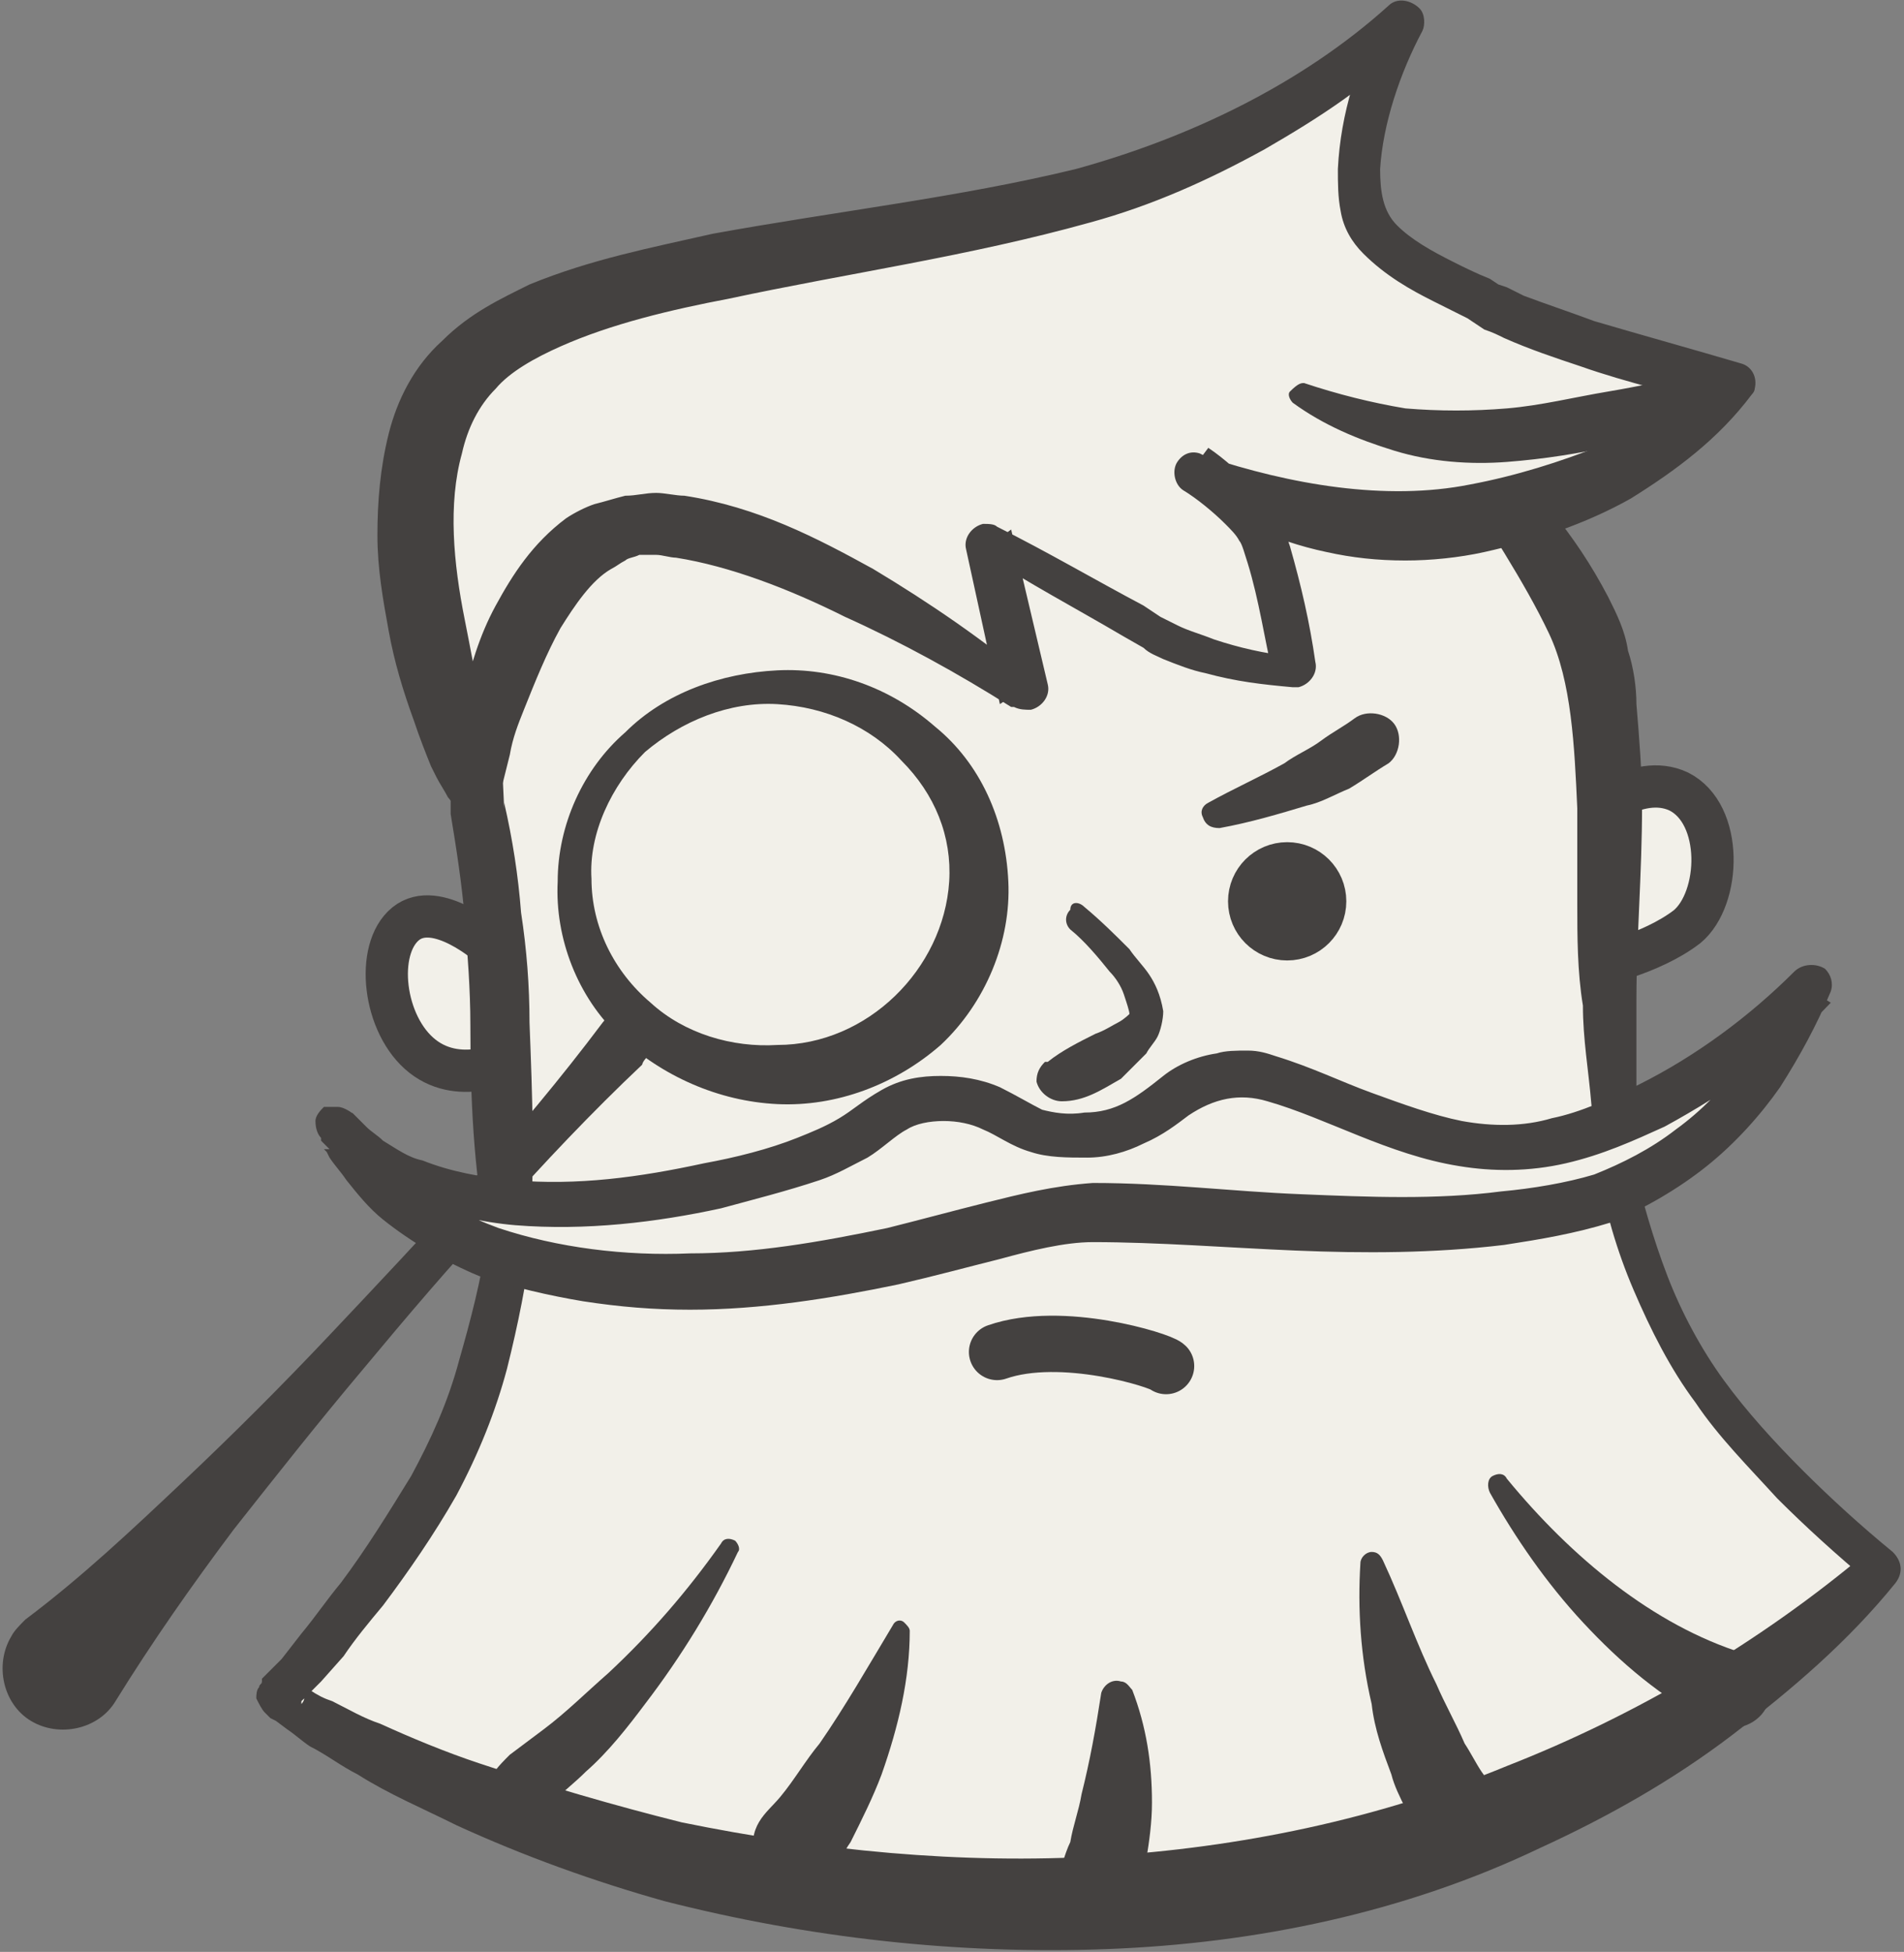 <?xml version="1.0" encoding="utf-8"?>
<!-- Generator: Adobe Illustrator 22.0.1, SVG Export Plug-In . SVG Version: 6.00 Build 0)  -->
<svg version="1.1" id="Layer_1" xmlns="http://www.w3.org/2000/svg" xmlns:xlink="http://www.w3.org/1999/xlink" x="0px" y="0px"
	 viewBox="0 0 67.6 69.3" style="enable-background:new 0 0 67.6 69.3;" xml:space="preserve">
<rect x="0" y="0" width="67.6" height="69.3" fill="#808080" stroke="none"/>
<style type="text/css">
	.st0{fill:#F2F0E9;stroke:#444140;stroke-width:1.5;stroke-linejoin:round;stroke-miterlimit:10;}
	.st1{fill:#F2F0E9;}
	.st2{fill:#444140;}
	.st3{fill:#FFAE3C;stroke:#444140;stroke-width:2;stroke-linecap:round;stroke-linejoin:round;stroke-miterlimit:10;}
	.st4{fill:#FFAE3C;}
	.st5{fill:#444140;stroke:#444140;stroke-width:2;stroke-linejoin:round;stroke-miterlimit:10;}
</style>
<g>
	<path class="st0" d="M17.4,33.6c0,0-1.9-1.7-3-0.8c-1.1,0.9-0.8,3.6,0.6,4.7s3.2,0.1,3.2,0.1L17.4,33.6z"/>
	<path class="st0" d="M56.4,29c0,0,1.7-1.6,3.2-0.9c1.6,0.8,1.5,3.8,0.3,4.8c-1.3,1-3.3,1.4-3.3,1.4L56.4,29z"/>
</g>
<g>
	<path class="st1" d="M57.6,42.5c0,0-0.6-5.6-0.5-9.3s0.3-7.9-0.6-10.4s-4.4-6.6-4.4-6.6l-13.5-2.7l-14.8,2.3l-7.1,6.5l0.1,6.5
		c0,0,0.5,2.6,0.8,5.9S18,44,18,44L57.6,42.5z"/>
	<path class="st2" d="M57.1,42c-0.1,0.1-0.2,0.3-0.2,0.4c0,0.1,0,0.1,0,0.1l0,0l0-0.1l0-0.2l-0.1-0.4l-0.1-0.9l-0.2-1.7
		c-0.1-1.2-0.3-2.3-0.3-3.5C56,34.5,56,33.2,56,32.1c0-1.1,0-2.3,0-3.4c-0.1-2.2-0.2-4.5-1-6.2c-0.9-1.9-2.2-3.8-3.4-5.8l0,0L52,17
		l-13.5-2.7l0.3,0L24,16.5l0.4-0.2l-7.1,6.5l0,0l0.2-0.6c0.2,2.2,0.3,4.3,0.4,6.5l0-0.2c0.3,1.3,0.5,2.6,0.6,3.9
		c0.2,1.3,0.3,2.6,0.3,3.9c0.1,2.6,0.2,5.1,0,7.7l0,0L18,43.2C31,42.7,44,42.4,57.1,42z M58.2,43c-13.3,0.6-26.8,1.3-40.2,1.8
		l-0.7,0L17.3,44l0,0c-0.5-2.5-0.6-5.1-0.6-7.6c0-1.3-0.1-2.5-0.2-3.8c-0.1-1.2-0.3-2.5-0.5-3.7l0-0.1l0-0.1c0-2.2,0-4.3,0.1-6.5
		l0-0.4l0.2-0.2l0,0l7.1-6.5l0.2-0.2l0.2,0l14.7-2.2l0.1,0l0.1,0l13.5,2.7l0.2,0l0.2,0.2l0,0c1.8,1.6,3.3,3.3,4.5,5.6
		c0.3,0.6,0.6,1.2,0.7,1.9c0.2,0.6,0.3,1.3,0.3,1.9c0.1,1.2,0.2,2.4,0.2,3.6c0,2.4-0.2,4.7-0.2,6.9c0,1.1,0,2.3,0,3.4l0.1,1.7l0,0.9
		l0,0.4l0,0.2l0,0.1l0,0.1C58.4,42.6,58.3,42.9,58.2,43z"/>
</g>
<g>
	<path class="st1" d="M9.9,60.2c0,0,10.3,7.8,28.3,7.5s28.7-12,28.7-12s-4.2-3.3-6.5-6.8s-3-7.5-3-7.5h-19L18,44
		c0,0-0.6,5.2-2.8,8.9S9.9,60.2,9.9,60.2z"/>
	<path class="st2" d="M10.6,60.2c0-0.1,0-0.3-0.1-0.4c0,0,0,0-0.1-0.1l0,0l0,0l0.2,0.1l0.4,0.2c0.3,0.2,0.5,0.3,0.8,0.4
		c0.6,0.3,1.1,0.6,1.7,0.8c1.1,0.5,2.3,1,3.5,1.4c2.4,0.8,4.8,1.5,7.2,2.1c4.9,1,9.9,1.5,14.9,1.2c4.9-0.3,9.8-1.3,14.4-3.2
		c4.6-1.8,9-4.4,12.8-7.6l0,0l0.1,1.1c-1.2-1-2.3-2-3.3-3c-1-1.1-2.1-2.2-2.9-3.4c-0.9-1.2-1.6-2.6-2.2-4c-0.6-1.4-1-2.8-1.3-4.4
		l0.7,0.6h-19l0.1,0l-20.3,2.6l0,0l0.7-0.7c-0.2,1.6-0.5,3.1-0.9,4.7c-0.4,1.5-1,3-1.8,4.5c-0.8,1.4-1.7,2.7-2.6,3.9
		c-0.5,0.6-1,1.2-1.4,1.8l-0.8,0.9l-0.4,0.4l-0.2,0.2l-0.1,0.1l0,0.1l0,0c0,0,0.1-0.1,0.1-0.2C10.6,60.4,10.6,60.3,10.6,60.2z
		 M9.1,60.3c0-0.1,0-0.3,0.1-0.4c0-0.1,0.1-0.1,0.1-0.2l0,0l0-0.1l0.1-0.1l0.2-0.2l0.4-0.4l0.7-0.9c0.5-0.6,0.9-1.2,1.4-1.8
		c0.9-1.2,1.7-2.5,2.5-3.8c0.7-1.3,1.3-2.6,1.7-4.1c0.4-1.4,0.8-2.9,1-4.4l0,0c0.1-0.3,0.3-0.6,0.6-0.6l0,0l20.3-2.6
		c0,0,0.1,0,0.1,0h19c0.4,0,0.7,0.3,0.7,0.6l0,0c0.3,1.3,0.7,2.7,1.2,4c0.5,1.3,1.2,2.6,2,3.7c0.8,1.1,1.8,2.2,2.8,3.2
		c1,1,2.1,2,3.2,2.9c0.3,0.3,0.4,0.7,0.1,1.1l0,0l0,0l0,0c-1.7,2.1-3.7,3.8-5.8,5.4c-2.1,1.6-4.4,2.9-6.8,4
		c-4.8,2.3-10.1,3.4-15.4,3.6c-5.3,0.2-10.6-0.4-15.7-1.7c-2.5-0.7-5-1.6-7.4-2.7c-1.2-0.6-2.4-1.1-3.5-1.8c-0.6-0.3-1.1-0.7-1.7-1
		c-0.3-0.2-0.5-0.4-0.8-0.6l-0.4-0.3L9.6,61l-0.2-0.2C9.3,60.7,9.2,60.5,9.1,60.3z"/>
</g>
<g>
	<path class="st2" d="M17.2,63.6c0.2-0.6,0.5-0.9,0.9-1.3c0.4-0.3,0.8-0.6,1.2-0.9c0.8-0.6,1.5-1.3,2.3-2c1.5-1.4,2.8-2.9,4-4.6
		c0.1-0.2,0.3-0.2,0.5-0.1c0.1,0.1,0.2,0.3,0.1,0.4c-0.9,1.9-2,3.7-3.3,5.4c-0.6,0.8-1.3,1.7-2.1,2.4c-0.4,0.4-0.8,0.7-1.2,1.1
		c-0.4,0.3-0.9,0.6-1.5,0.7c-0.5,0-0.9-0.4-0.9-0.9C17.2,63.9,17.2,63.8,17.2,63.6L17.2,63.6z"/>
</g>
<g>
	<path class="st2" d="M26.8,66.1c-0.3-1.3,0.4-1.7,0.9-2.3c0.5-0.6,0.9-1.3,1.4-1.9c0.9-1.3,1.7-2.7,2.6-4.2
		c0.1-0.2,0.3-0.2,0.4-0.1c0.1,0.1,0.2,0.2,0.2,0.3c0,1.7-0.4,3.4-1,5.1c-0.3,0.8-0.7,1.6-1.1,2.4c-0.5,0.7-0.7,1.7-2,1.7
		C27.4,67.1,26.9,66.7,26.8,66.1L26.8,66.1z"/>
</g>
<g>
	<path class="st2" d="M38.1,67.3c-0.5-0.5-0.5-0.8-0.4-1.1c0.1-0.3,0.2-0.6,0.3-0.8c0.1-0.6,0.3-1.1,0.4-1.7
		c0.3-1.2,0.5-2.3,0.7-3.6l0,0c0.1-0.3,0.4-0.5,0.7-0.4c0.2,0,0.3,0.2,0.4,0.3c0.5,1.3,0.7,2.6,0.7,4c0,0.7-0.1,1.4-0.2,2
		c-0.1,0.3-0.1,0.7-0.2,1c-0.1,0.3-0.2,0.6-1,0.8C39.1,67.9,38.6,67.7,38.1,67.3L38.1,67.3z"/>
</g>
<g>
	<path class="st2" d="M51.2,65c-0.9,0.1-1.1-0.4-1.3-0.8c-0.2-0.4-0.4-0.8-0.5-1.2c-0.3-0.8-0.6-1.6-0.7-2.5c-0.4-1.7-0.5-3.4-0.4-5
		c0-0.2,0.2-0.4,0.4-0.4c0.2,0,0.3,0.1,0.4,0.3c0.7,1.5,1.2,3,1.9,4.4c0.3,0.7,0.7,1.4,1,2.1c0.2,0.3,0.4,0.7,0.6,1
		c0.2,0.3,0.5,0.5,0,1.3l-0.1,0.1C52.2,64.7,51.7,64.9,51.2,65z"/>
</g>
<g>
	<path class="st2" d="M60.8,61.2c-1.8-0.9-3.3-2.2-4.6-3.6c-1.3-1.4-2.4-3-3.3-4.6c-0.1-0.2-0.1-0.5,0.1-0.6
		c0.2-0.1,0.4-0.1,0.5,0.1c2.3,2.8,5.2,5.2,8.4,6.2c0.7,0.2,1.1,1,0.9,1.7c-0.2,0.7-1,1.1-1.7,0.9C61,61.2,60.9,61.2,60.8,61.2
		L60.8,61.2z"/>
</g>
<path class="st3" d="M35.4,48c2.3-0.8,5.8,0.3,6,0.5"/>
<g>
	<line class="st4" x1="22" y1="37.1" x2="2.4" y2="59"/>
	<path class="st2" d="M22.8,37.8c-1.8,1.7-3.5,3.5-5.1,5.3c-1.7,1.8-3.3,3.7-4.8,5.5c-1.6,1.9-3.1,3.8-4.6,5.7c-1.5,2-2.9,4-4.2,6.1
		c-0.6,1-2,1.3-3,0.7c-1-0.6-1.3-2-0.7-3c0.1-0.2,0.3-0.4,0.5-0.6c2-1.5,3.8-3.2,5.6-4.9c1.8-1.7,3.5-3.4,5.2-5.2
		c1.7-1.8,3.4-3.6,5-5.4c1.6-1.8,3.2-3.7,4.7-5.7c0.3-0.4,1-0.5,1.4-0.2c0.4,0.3,0.5,1,0.2,1.4C22.8,37.7,22.8,37.8,22.8,37.8z"/>
</g>
<g>
	<path class="st2" d="M38.5,32.2c0.6,0.5,1.1,1,1.6,1.5c0.2,0.3,0.5,0.6,0.7,0.9c0.2,0.3,0.4,0.7,0.5,1.3c0,0.3-0.1,0.7-0.2,0.9
		c-0.1,0.2-0.3,0.4-0.4,0.6c-0.3,0.3-0.6,0.6-0.9,0.9c-0.7,0.4-1.3,0.8-2.1,0.8c-0.4,0-0.8-0.3-0.9-0.7c0-0.3,0.1-0.5,0.3-0.7l0.1,0
		c0.5-0.4,1.1-0.7,1.7-1c0.3-0.1,0.6-0.3,0.8-0.4c0.2-0.1,0.4-0.3,0.4-0.3c0-0.1-0.1-0.4-0.2-0.7c-0.1-0.3-0.3-0.6-0.5-0.8
		c-0.4-0.5-0.9-1.1-1.4-1.5l0,0c-0.2-0.2-0.2-0.5,0-0.7C38,32,38.3,32,38.5,32.2z"/>
</g>
<circle class="st5" cx="45.7" cy="32" r="1.1"/>
<g>
	<path class="st2" d="M42.9,28.5c0.9-0.5,1.8-0.9,2.7-1.4c0.4-0.3,0.9-0.5,1.3-0.8c0.4-0.3,0.8-0.5,1.2-0.8c0.4-0.3,1.1-0.2,1.4,0.2
		c0.3,0.4,0.2,1.1-0.2,1.4l0,0c-0.5,0.3-0.9,0.6-1.4,0.9c-0.5,0.2-1,0.5-1.5,0.6c-1,0.3-2,0.6-3.1,0.8c-0.3,0-0.5-0.1-0.6-0.4
		C42.6,28.8,42.7,28.6,42.9,28.5z"/>
</g>
<g>
	<path class="st1" d="M11.9,39.9c0,0,2.8,4,11.5,2.6s7-3.2,9.7-3.4c2.7-0.3,2.6,1.4,5.3,1.3s2.9-2,5.4-2.2c2.6-0.2,7,3.8,12.1,2.3
		c5.1-1.6,8.4-5.3,8.4-5.3s-2.4,6.4-8.5,7.8c-5.9,1.3-13.9,0-17.2,0.2c-3.3,0.2-9.1,2.9-16,2.4S13.7,42.4,11.9,39.9z"/>
	<path class="st2" d="M12.3,40.5c0.1-0.1,0.3-0.2,0.3-0.5c0-0.3-0.1-0.5-0.1-0.5l0,0l0.1,0.1l0.1,0.1c0.1,0.1,0.2,0.2,0.3,0.3
		c0.2,0.2,0.4,0.3,0.6,0.5c0.5,0.3,0.9,0.6,1.4,0.7c1,0.4,2.1,0.6,3.2,0.7c2.3,0.2,4.5-0.1,6.8-0.6c1.1-0.2,2.3-0.5,3.3-0.9
		c0.5-0.2,1-0.4,1.5-0.7c0.5-0.3,0.8-0.6,1.5-1c0.7-0.4,1.4-0.5,2.1-0.5c0.7,0,1.4,0.1,2.1,0.4c0.6,0.3,1.1,0.6,1.5,0.8
		c0.4,0.1,0.9,0.2,1.5,0.1c1.1,0,1.8-0.5,2.8-1.3c0.5-0.4,1.2-0.7,1.9-0.8c0.3-0.1,0.7-0.1,1.1-0.1c0.4,0,0.7,0.1,1,0.2
		c1.3,0.4,2.3,0.9,3.4,1.3c1.1,0.4,2.2,0.8,3.2,1c1.1,0.2,2.2,0.2,3.2-0.1c1-0.2,2.1-0.7,3.1-1.2c2-1,3.9-2.4,5.5-4l0,0
		c0.3-0.3,0.8-0.3,1.1-0.1c0.2,0.2,0.3,0.5,0.2,0.8c-0.5,1.2-1.1,2.3-1.8,3.4c-0.7,1-1.6,2-2.6,2.8c-1,0.8-2.2,1.5-3.4,2
		c-1.3,0.4-2.5,0.6-3.8,0.8c-2.5,0.3-5,0.3-7.4,0.2c-2.4-0.1-4.9-0.3-7.2-0.3c-1,0-2.2,0.3-3.3,0.6c-1.2,0.3-2.3,0.6-3.6,0.9
		c-2.4,0.5-4.9,0.9-7.4,0.9c-1.3,0-2.5-0.1-3.8-0.3c-1.2-0.2-2.5-0.5-3.7-0.9c-1.2-0.5-2.4-1.2-3.4-2c-0.5-0.4-0.9-0.9-1.3-1.4
		c-0.2-0.3-0.4-0.5-0.6-0.8l-0.1-0.2l-0.1-0.1c0,0,0,0,0.1,0c0.1,0,0.2,0,0.4,0C12.2,40.8,12.3,40.7,12.3,40.5z M11.5,39.3
		c0.1,0,0.3,0,0.5,0c0.2,0,0.5,0.2,0.6,0.3c0.1,0.1,0.1,0.2,0.2,0.2l0.1,0.1l0.1,0.2c0.2,0.2,0.4,0.4,0.6,0.7
		c0.4,0.4,0.8,0.8,1.2,1.2c0.9,0.7,1.8,1.2,2.9,1.6c2.1,0.7,4.5,1,6.8,0.9c2.3,0,4.6-0.4,7-0.9c1.2-0.3,2.3-0.6,3.5-0.9
		c1.2-0.3,2.4-0.6,3.8-0.7c2.6,0,4.9,0.3,7.4,0.4c2.4,0.1,4.8,0.2,7.1-0.1c1.1-0.1,2.3-0.3,3.3-0.6c1-0.4,2-0.9,2.9-1.6
		c1.8-1.3,3.2-3.3,4.2-5.3l1.3,0.8l0,0c-1.7,1.8-3.7,3.2-5.9,4.4c-1.1,0.5-2.2,1-3.5,1.3c-1.3,0.3-2.6,0.3-3.8,0.1
		c-2.5-0.4-4.7-1.7-6.8-2.3c-1-0.3-1.9-0.1-2.8,0.5c-0.4,0.3-0.9,0.7-1.6,1c-0.6,0.3-1.3,0.5-2,0.5c-0.7,0-1.4,0-2-0.2
		c-0.7-0.2-1.2-0.6-1.7-0.8c-0.4-0.2-0.9-0.3-1.4-0.3c-0.5,0-1,0.1-1.3,0.3c-0.4,0.2-0.9,0.7-1.4,1c-0.6,0.3-1.1,0.6-1.7,0.8
		c-1.2,0.4-2.4,0.7-3.5,1c-2.3,0.5-4.8,0.8-7.3,0.6c-1.2-0.1-2.5-0.4-3.7-0.9c-0.6-0.2-1.2-0.5-1.7-0.9c-0.3-0.2-0.5-0.4-0.8-0.6
		c-0.1-0.1-0.2-0.2-0.4-0.3l-0.2-0.2l-0.1-0.1l0-0.1c-0.1-0.1-0.2-0.3-0.2-0.6C11.2,39.6,11.4,39.4,11.5,39.3z"/>
</g>
<g>
	<path class="st1" d="M16.8,28.5c0,0,1.1-9,5.8-9.8s13.9,6,13.9,6l-1.3-5.5c0,0,3.8,2.1,5.8,3.3s5,1.4,5,1.4s-0.8-4.1-1.3-5
		s-2.3-2.1-2.3-2.1s4.6,3.1,10.8,1.6s8.5-4.6,8.5-4.6s-7-1.8-8.8-2.9s-4.5-1.6-4.6-4.4s1.5-5.8,1.5-5.8s-4.5,4.6-12.5,6.5
		s-17.9,2.4-20.9,5.9C13.6,16.4,14.7,22,16.8,28.5z"/>
	<path class="st2" d="M16.7,27.7c-0.1,0-0.3,0-0.5,0.2C16.1,28,16,28.3,16,28.3l0-0.1l0-0.2l0-0.4c0-0.3,0-0.6,0.1-0.9
		c0.1-0.6,0.2-1.2,0.3-1.8c0.3-1.2,0.6-2.3,1.2-3.4c0.6-1.1,1.3-2.2,2.5-3.1c0.3-0.2,0.7-0.4,1-0.5c0.4-0.1,0.7-0.2,1.1-0.3
		c0.4,0,0.7-0.1,1.1-0.1c0.3,0,0.7,0.1,1,0.1c2.6,0.4,4.7,1.5,6.7,2.6c2,1.2,3.9,2.5,5.7,4l-1.2,0.8l-1.2-5.5
		c-0.1-0.4,0.2-0.8,0.6-0.9c0.2,0,0.4,0,0.5,0.1l0,0c1.8,0.9,3.5,1.9,5.2,2.8l0.6,0.4c0.2,0.1,0.4,0.2,0.6,0.3
		c0.4,0.2,0.8,0.3,1.3,0.5c0.9,0.3,1.8,0.5,2.7,0.6L45.2,24l0,0c-0.3-1.3-0.5-2.7-0.9-4c-0.1-0.3-0.2-0.7-0.3-0.8
		c-0.1-0.2-0.3-0.4-0.5-0.6c-0.4-0.4-1-0.9-1.5-1.2l0,0c-0.3-0.2-0.4-0.7-0.2-1c0.2-0.3,0.5-0.4,0.8-0.3l0.2,0.1
		c1.5,0.5,3.1,0.9,4.7,1.1c1.6,0.2,3.2,0.2,4.7-0.1c1.6-0.3,3.2-0.8,4.7-1.4c1.5-0.6,3-1.5,4.1-2.5l0,0l0.4,1.2
		c-1.8-0.5-3.6-0.9-5.3-1.5c-0.9-0.3-1.8-0.6-2.7-1c-0.2-0.1-0.4-0.2-0.7-0.3l-0.3-0.2l-0.3-0.2c-0.4-0.2-0.8-0.4-1.2-0.6
		c-0.8-0.4-1.7-0.9-2.5-1.7c-0.4-0.4-0.7-0.9-0.8-1.5C47.5,7,47.5,6.5,47.5,6c0.1-2,0.7-3.8,1.6-5.6l0,0l1.2,0.9
		c-1.6,1.7-3.5,2.9-5.4,4c-2,1.1-4,2-6.2,2.6c-4.3,1.2-8.6,1.8-12.8,2.7c-2.1,0.4-4.2,0.9-6,1.7c-0.9,0.4-1.8,0.9-2.3,1.5
		c-0.6,0.6-1,1.4-1.2,2.3c-0.5,1.8-0.3,3.9,0.1,5.9c0.2,1,0.4,2.1,0.6,3.1l0.3,1.6c0,0.1,0.1,0.3,0.1,0.4c0,0,0,0.1-0.1,0.1
		C17,27.2,16.8,27.4,16.7,27.7z M16.8,29.2c-0.2-0.2-0.6-0.5-0.9-0.9c-0.1-0.2-0.3-0.5-0.4-0.7l-0.2-0.4c-0.2-0.5-0.4-1-0.6-1.6
		c-0.4-1.1-0.7-2.1-0.9-3.2c-0.2-1.1-0.4-2.2-0.4-3.4c0-1.2,0.1-2.4,0.4-3.6c0.3-1.2,0.9-2.4,1.9-3.3c1-1,2.1-1.5,3.1-2
		c2.2-0.9,4.3-1.3,6.5-1.8C29.7,7.5,34.1,7,38.2,6c4-1.1,8-3,11.1-5.8l0,0c0.3-0.3,0.8-0.2,1.1,0.1c0.2,0.2,0.2,0.6,0.1,0.8l0,0
		C49.7,2.6,49.1,4.4,49,6c0,0.8,0.1,1.5,0.6,2c0.5,0.5,1.2,0.9,2,1.3c0.4,0.2,0.8,0.4,1.3,0.6l0.3,0.2l0.3,0.1
		c0.2,0.1,0.4,0.2,0.6,0.3c0.8,0.3,1.7,0.6,2.5,0.9c1.7,0.5,3.5,1,5.2,1.5c0.4,0.1,0.6,0.5,0.5,0.9c0,0.1-0.1,0.2-0.1,0.2l0,0l0,0
		c-1.2,1.6-2.7,2.7-4.3,3.7c-1.6,0.9-3.4,1.5-5.2,1.9c-0.9,0.2-1.9,0.3-2.8,0.3c-1,0-1.9-0.1-2.8-0.3c-1.9-0.4-3.6-1.2-5.1-2.5
		l0.9-1.2l0,0c0.6,0.4,1.1,0.9,1.7,1.4c0.3,0.3,0.5,0.5,0.8,1c0.2,0.5,0.3,0.8,0.4,1.1c0.4,1.4,0.7,2.7,0.9,4.1l0,0
		c0.1,0.4-0.2,0.8-0.6,0.9c-0.1,0-0.1,0-0.2,0l0,0c-1.1-0.1-2-0.2-3.1-0.5c-0.5-0.1-1-0.3-1.5-0.5c-0.2-0.1-0.5-0.2-0.7-0.4
		l-0.7-0.4c-1.7-1-3.4-1.9-5.1-3l0,0l1.1-0.8l1.3,5.5c0.1,0.4-0.2,0.8-0.6,0.9c-0.2,0-0.4,0-0.6-0.1l-0.1,0
		c-1.9-1.2-3.9-2.3-5.9-3.2c-2-1-4.1-1.8-6-2.1c-0.2,0-0.5-0.1-0.7-0.1l-0.6,0c-0.2,0.1-0.4,0.1-0.5,0.2c-0.2,0.1-0.3,0.2-0.5,0.3
		c-0.7,0.4-1.3,1.3-1.8,2.1c-0.5,0.9-0.9,1.9-1.3,2.9c-0.2,0.5-0.4,1-0.5,1.6l-0.2,0.8l-0.1,0.4l-0.1,0.2l0,0.1
		c0,0.1-0.1,0.3-0.2,0.5C17.2,29.1,17,29.2,16.8,29.2z"/>
</g>
<g>
	<path class="st2" d="M46.3,13.6c1.2,0.4,2.4,0.7,3.6,0.9c1.2,0.1,2.4,0.1,3.6,0c1.2-0.1,2.4-0.4,3.6-0.6c1.2-0.2,2.5-0.5,3.7-0.7
		c0.4-0.1,0.8,0.2,0.8,0.7c0,0.4-0.2,0.7-0.5,0.8c-1.2,0.4-2.4,0.8-3.7,1.1c-1.3,0.3-2.6,0.5-3.9,0.6c-1.3,0.1-2.7,0-4-0.4
		c-1.3-0.4-2.5-0.9-3.6-1.7c-0.1-0.1-0.2-0.3-0.1-0.4C46.1,13.6,46.2,13.6,46.3,13.6z"/>
</g>
<g>
	<path class="st2" d="M33.7,31.3c0.1-1.6-0.5-3.1-1.7-4.3c-1.1-1.2-2.7-1.9-4.4-2c-1.7-0.1-3.4,0.6-4.7,1.7c-1.2,1.2-2,2.9-1.9,4.5
		c0,1.7,0.8,3.3,2.1,4.4c1.2,1.1,2.9,1.6,4.5,1.5C30.8,37.1,33.5,34.4,33.7,31.3z M35.8,31.3c0.1,2.1-0.8,4.3-2.4,5.8
		c-1.6,1.4-3.7,2.2-5.8,2.1c-2.1-0.1-4.1-1-5.6-2.4c-1.5-1.4-2.3-3.5-2.2-5.5c0-2,0.9-4,2.4-5.3c1.4-1.4,3.4-2.1,5.4-2.2
		c2-0.1,4,0.6,5.6,2C34.8,27.1,35.7,29.1,35.8,31.3z"/>
</g>
</svg>
